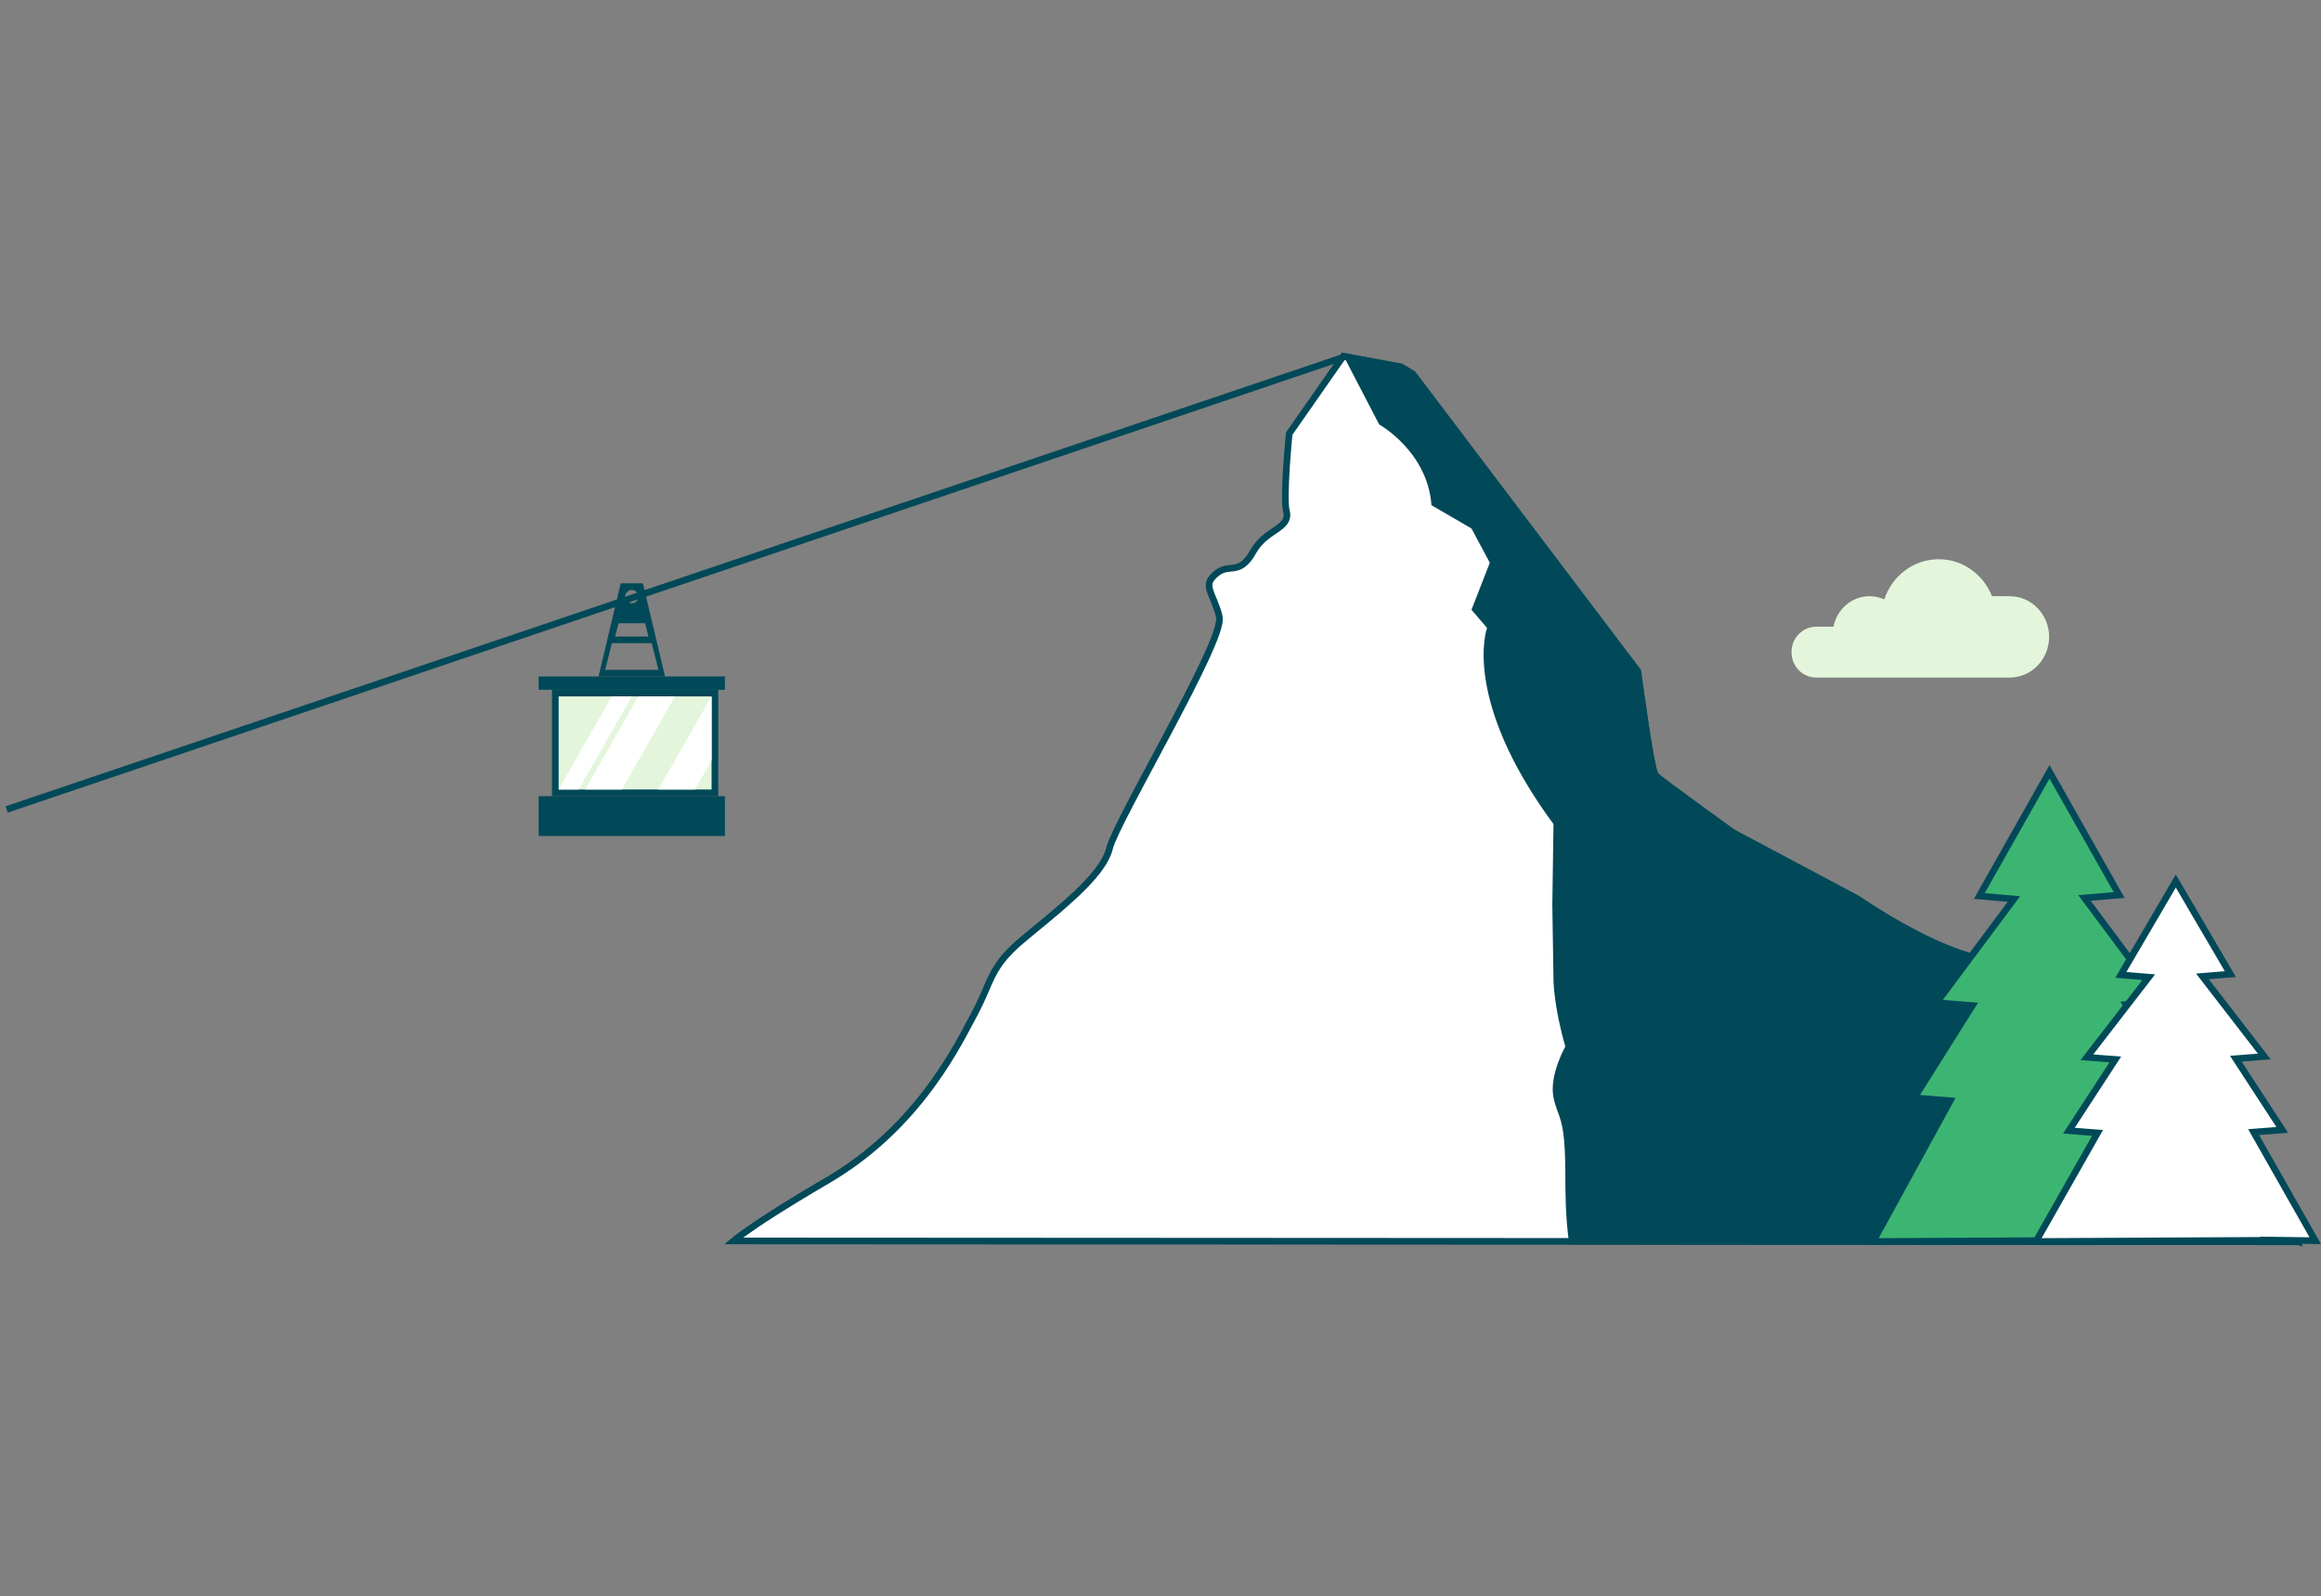<svg width="349" height="240" viewBox="0 0 349 240" fill="none" xmlns="http://www.w3.org/2000/svg">
<rect x="0" y="0" width="349" height="240" fill="#808080" stroke="none"/>
<path d="M325.067 157.008L325.235 157.097L325.324 157.19L325.735 157.622C326.09 157.995 326.598 158.528 327.208 159.17C328.429 160.454 330.061 162.172 331.705 163.911C333.35 165.65 335.007 167.408 336.277 168.772C336.913 169.454 337.451 170.036 337.842 170.467C338.038 170.683 338.195 170.859 338.309 170.99C338.366 171.056 338.411 171.108 338.443 171.147C338.48 171.193 338.487 171.205 338.482 171.196C338.482 171.196 338.492 171.213 338.516 171.261C338.539 171.305 338.568 171.363 338.603 171.437C338.674 171.583 338.767 171.781 338.879 172.025C339.104 172.512 339.404 173.174 339.752 173.952C340.45 175.507 341.341 177.521 342.22 179.515C343.099 181.509 343.966 183.483 344.612 184.959C344.928 185.681 345.192 186.283 345.379 186.711L110.294 186.585C110.651 186.295 111.138 185.919 111.797 185.443C113.878 183.937 117.657 181.437 124.426 177.48C137.289 169.96 143.266 158.626 146.052 153.342C146.231 153.002 146.398 152.686 146.552 152.399C147.3 151.002 147.798 149.84 148.248 148.792C149.372 146.172 150.187 144.272 153.817 141.234C154.465 140.692 155.139 140.137 155.824 139.572C157.865 137.891 160.01 136.125 161.854 134.38C163.089 133.211 164.203 132.039 165.074 130.891C165.942 129.748 166.59 128.601 166.856 127.483C166.964 127.03 167.303 126.203 167.843 125.056C168.376 123.924 169.087 122.521 169.912 120.936C170.943 118.957 172.147 116.706 173.405 114.354C174.165 112.933 174.944 111.475 175.717 110.018C177.766 106.157 179.765 102.309 181.201 99.215C181.918 97.669 182.501 96.3 182.879 95.206C183.068 94.66 183.21 94.171 183.291 93.756C183.37 93.356 183.404 92.966 183.327 92.648C183.114 91.777 182.828 91.036 182.563 90.395C182.51 90.266 182.458 90.142 182.408 90.022C182.205 89.538 182.035 89.132 181.925 88.748C181.791 88.284 181.764 87.915 181.865 87.567C181.967 87.216 182.217 86.821 182.765 86.347C183.301 85.883 183.752 85.683 184.152 85.58C184.447 85.504 184.698 85.48 184.979 85.454C185.117 85.44 185.262 85.427 185.423 85.406C185.889 85.346 186.388 85.227 186.907 84.851C187.414 84.484 187.902 83.9 188.414 82.981C189.306 81.38 190.546 80.539 191.601 79.824C191.634 79.801 191.668 79.778 191.702 79.755C192.221 79.403 192.747 79.04 193.089 78.605C193.466 78.126 193.623 77.558 193.435 76.862C193.311 76.403 193.261 75.456 193.273 74.222C193.285 73.012 193.355 71.592 193.443 70.233C193.531 68.875 193.637 67.583 193.721 66.63C193.763 66.154 193.8 65.762 193.826 65.49C193.838 65.366 193.847 65.266 193.854 65.195L201.955 53.59L210.649 55.201L212.416 56.268L246.246 100.97L246.251 101.007C246.266 101.117 246.287 101.277 246.315 101.482C246.37 101.892 246.45 102.478 246.548 103.182C246.744 104.592 247.011 106.479 247.299 108.387C247.586 110.293 247.894 112.225 248.171 113.723C248.309 114.471 248.44 115.118 248.559 115.602C248.618 115.843 248.676 116.053 248.732 116.218C248.761 116.301 248.791 116.38 248.825 116.451C248.854 116.512 248.904 116.607 248.983 116.689C249.093 116.8 249.366 117.018 249.711 117.284C250.072 117.563 250.55 117.923 251.104 118.335C252.213 119.161 253.629 120.199 255.025 121.217C256.421 122.234 257.797 123.232 258.824 123.974C259.337 124.346 259.764 124.654 260.062 124.869L260.407 125.118L260.498 125.183L260.521 125.2L260.527 125.204L260.529 125.205L260.529 125.206C260.529 125.206 260.529 125.206 260.821 124.8L260.529 125.206L260.557 125.226L260.586 125.241L279.332 135.219L279.335 135.221L279.417 135.278C279.489 135.327 279.595 135.4 279.733 135.492C280.007 135.678 280.407 135.944 280.911 136.27C281.917 136.922 283.338 137.813 284.997 138.767C288.306 140.672 292.598 142.853 296.446 143.893C300.175 144.9 307.37 148.196 313.678 151.267C316.821 152.798 319.729 154.265 321.851 155.349C322.912 155.892 323.777 156.338 324.376 156.649C324.675 156.804 324.908 156.926 325.067 157.008Z" fill="white" stroke="#014958"/>
<path d="M345.406 186.678C345.219 186.251 344.956 185.648 344.639 184.926C343.993 183.45 343.127 181.475 342.247 179.48C341.368 177.485 340.477 175.471 339.78 173.916C339.431 173.139 339.131 172.477 338.907 171.991C338.794 171.747 338.701 171.549 338.631 171.404C338.613 171.367 338.597 171.334 338.582 171.305C338.568 171.276 338.555 171.251 338.544 171.229C338.519 171.181 338.509 171.165 338.51 171.166L338.486 171.129C338.482 171.123 338.477 171.117 338.471 171.109C338.439 171.07 338.394 171.018 338.337 170.952C338.223 170.821 338.065 170.645 337.87 170.43C337.478 169.999 336.94 169.417 336.305 168.735C335.034 167.372 333.377 165.613 331.732 163.874C330.088 162.135 328.456 160.416 327.235 159.131C326.625 158.489 326.117 157.956 325.763 157.583L325.351 157.15L325.262 157.057L325.094 156.969C324.936 156.886 324.702 156.765 324.403 156.609C323.804 156.299 322.94 155.852 321.879 155.31C319.757 154.225 316.849 152.758 313.705 151.228C307.398 148.156 300.203 144.86 296.474 143.853C292.625 142.813 288.334 140.632 285.024 138.728C283.365 137.773 281.944 136.883 280.938 136.231C280.434 135.905 280.034 135.638 279.76 135.453C279.622 135.36 279.516 135.288 279.445 135.238L279.363 135.182L279.359 135.179L260.614 125.202L260.584 125.186L260.556 125.166L260.849 124.761C260.556 125.166 260.556 125.166 260.556 125.166L260.556 125.166L260.554 125.165L260.548 125.161L260.525 125.144L260.434 125.078L260.089 124.829C259.79 124.614 259.364 124.306 258.85 123.935C257.823 123.192 256.446 122.195 255.05 121.177C253.654 120.16 252.236 119.121 251.128 118.296C250.575 117.883 250.096 117.523 249.736 117.244C249.392 116.979 249.118 116.76 249.008 116.647C248.93 116.566 248.88 116.47 248.852 116.41C248.819 116.339 248.788 116.26 248.761 116.178C248.705 116.013 248.647 115.803 248.588 115.562C248.47 115.078 248.339 114.431 248.201 113.684C247.925 112.186 247.616 110.254 247.329 108.347C247.041 106.44 246.773 104.553 246.576 103.143C246.478 102.438 246.398 101.852 246.343 101.443C246.315 101.238 246.293 101.077 246.278 100.968L246.273 100.93L212.443 56.229L210.676 55.161L202.673 53.678L207.761 63.468C207.814 63.5 207.882 63.541 207.964 63.593C208.172 63.724 208.468 63.919 208.824 64.178C209.534 64.697 210.486 65.474 211.457 66.511C213.358 68.541 215.351 71.591 215.723 75.666L221.512 79.027L221.635 79.099L221.702 79.224L224.457 84.38L224.565 84.583L224.482 84.797L221.836 91.584L223.985 94.088L224.178 94.312L224.074 94.588L224.074 94.588L224.074 94.589L224.074 94.589L224.073 94.591L224.067 94.607C224.062 94.623 224.053 94.649 224.042 94.686C224.019 94.758 223.986 94.871 223.948 95.024C223.872 95.33 223.775 95.795 223.701 96.415C223.552 97.656 223.492 99.521 223.862 101.978C224.601 106.89 227.06 114.192 233.995 123.621L234.095 123.757L234.092 123.925L233.917 136.058L234.092 147.295L234.092 147.302V147.303L234.092 147.303H234.092L234.092 147.304L234.092 147.31L234.093 147.341C234.093 147.368 234.094 147.41 234.096 147.467C234.099 147.58 234.106 147.75 234.119 147.975C234.146 148.425 234.201 149.092 234.311 149.951C234.53 151.669 234.971 154.157 235.853 157.215L235.912 157.418L345.406 186.678ZM345.406 186.678L236.401 186.619C235.894 182.894 235.88 179.308 235.873 176.38L235.873 176.379C235.854 171.945 235.578 169.881 235.204 168.494C235.051 167.925 234.882 167.473 234.721 167.042C234.686 166.95 234.652 166.859 234.619 166.768C234.429 166.25 234.244 165.702 234.082 164.903C233.773 163.376 234.18 161.57 234.701 160.097C234.958 159.37 235.237 158.742 235.45 158.297C235.557 158.075 235.648 157.899 235.711 157.779C235.742 157.72 235.767 157.674 235.784 157.644L235.802 157.61L235.807 157.602L235.808 157.601M345.406 186.678L235.808 157.601M235.808 157.601L235.808 157.601L235.808 157.601Z" fill="#014958" stroke="#014958"/>
<path d="M292.476 165.438L287.845 165.067L296.133 151.893L296.574 151.193L295.749 151.128L291.199 150.771L302.291 135.892L302.828 135.172L301.933 135.095L297.622 134.724L308.175 116.05L318.652 134.577L314.335 134.94L313.438 135.016L313.976 135.737L325.07 150.618L320.517 150.983L319.695 151.049L320.134 151.747L328.422 164.92L323.792 165.284L323.022 165.344L323.393 166.023L334.616 186.513L325.909 186.395L325.168 186.385L325.19 186.442L281.648 186.674L292.875 166.177L293.245 165.5L292.476 165.438Z" fill="#3CB572" stroke="#014958"/>
<path d="M314.615 170.28L311.092 170.007L317.614 160.003L318.075 159.295L317.233 159.232L313.795 158.971L322.535 147.656L323.098 146.929L322.181 146.852L318.903 146.58L327.167 132.467L335.371 146.466L332.088 146.733L331.17 146.808L331.733 147.537L340.474 158.853L337.034 159.119L336.194 159.184L336.654 159.891L343.175 169.893L339.654 170.16L338.868 170.22L339.257 170.906L348.135 186.547L341.356 186.459L340.605 186.45L340.623 186.496L306.13 186.673L315.011 171.025L315.399 170.34L314.615 170.28Z" fill="white" stroke="#014958"/>
<path fill-rule="evenodd" clip-rule="evenodd" d="M302.179 89.645H299.524C298.242 86.386 295.141 84.085 291.516 84.085C287.716 84.085 284.493 86.613 283.336 90.123C282.658 89.817 281.91 89.645 281.123 89.645C278.436 89.645 276.198 91.618 275.696 94.233H273.092C271.042 94.233 269.38 95.944 269.38 98.055C269.38 100.166 271.042 101.877 273.092 101.877H302.179C305.459 101.877 308.118 99.139 308.118 95.762C308.118 92.383 305.459 89.645 302.179 89.645Z" fill="#E3F6DC"/>
<path d="M202 53.71L1 121.71" stroke="#014958"/>
<rect x="81" y="101.71" width="28" height="2" fill="#014958"/>
<rect x="81" y="119.71" width="28" height="6" fill="#014958"/>
<rect x="83.5" y="104.21" width="24" height="15" fill="#E3F6DC" stroke="#014958"/>
<path d="M92 104.71H95L87 118.71H84L92 104.71Z" fill="white"/>
<path d="M96 104.71H101.5L93.5 118.71H88L96 104.71Z" fill="white"/>
<path d="M107 104.71V114.335L104.5 118.71H99L107 104.71Z" fill="white"/>
<path fill-rule="evenodd" clip-rule="evenodd" d="M96.667 87.71H93.333L90 101.71H100L96.667 87.71ZM99 100.713L98 96.71H92L91 100.713H99ZM92.5 95.71L93 93.71H97L97.5 95.71H92.5ZM95 90.71C95.552 90.71 96 90.262 96 89.71C96 89.158 95.552 88.71 95 88.71C94.448 88.71 94 89.158 94 89.71C94 90.262 94.448 90.71 95 90.71Z" fill="#014958"/>
</svg>
